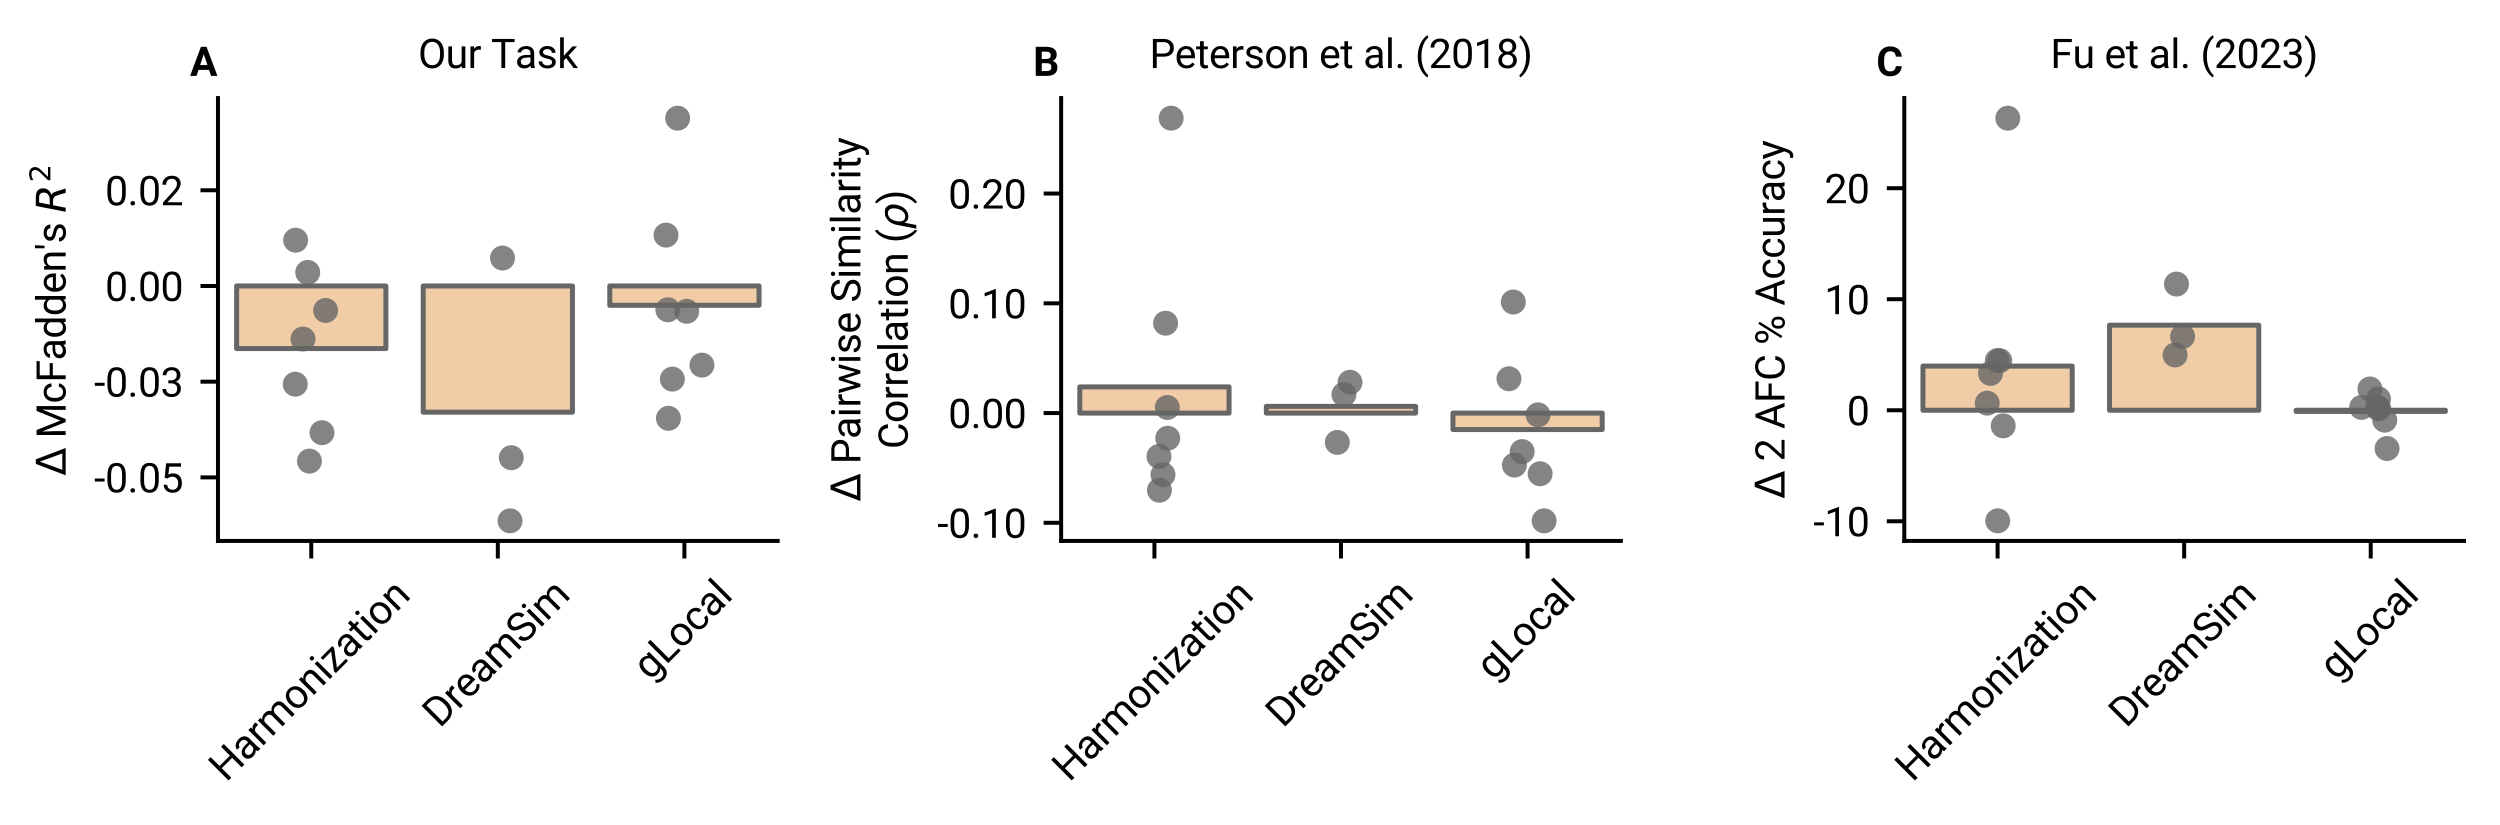 <?xml version="1.0" encoding="utf-8" standalone="no"?>
<!DOCTYPE svg PUBLIC "-//W3C//DTD SVG 1.1//EN"
  "http://www.w3.org/Graphics/SVG/1.1/DTD/svg11.dtd">
<svg xmlns:xlink="http://www.w3.org/1999/xlink" width="500.237pt" height="164.985pt" viewBox="0 0 500.237 164.985" xmlns="http://www.w3.org/2000/svg" version="1.1">
 <defs>
  <style type="text/css">*{stroke-linejoin: round; stroke-linecap: butt}</style>
 </defs>
 <g id="figure_1">
  <g id="patch_1">
   <path d="M 0 164.985 
L 500.237 164.985 
L 500.237 0 
L 0 0 
z
" style="fill: #ffffff"/>
  </g>
  <g id="axes_1">
   <g id="patch_2">
    <path d="M 43.615 108.242 
L 155.611 108.242 
L 155.611 19.617 
L 43.615 19.617 
z
" style="fill: #ffffff"/>
   </g>
   <g id="patch_3">
    <path d="M 47.348 57.221 
L 77.214 57.221 
L 77.214 69.75 
L 47.348 69.75 
z
" clip-path="url(#pd56b02f599)" style="fill: #f0cca7; stroke: #666666; stroke-linejoin: miter"/>
   </g>
   <g id="patch_4">
    <path d="M 84.68 57.221 
L 114.546 57.221 
L 114.546 82.478 
L 84.68 82.478 
z
" clip-path="url(#pd56b02f599)" style="fill: #f0cca7; stroke: #666666; stroke-linejoin: miter"/>
   </g>
   <g id="patch_5">
    <path d="M 122.012 57.221 
L 151.878 57.221 
L 151.878 61.083 
L 122.012 61.083 
z
" clip-path="url(#pd56b02f599)" style="fill: #f0cca7; stroke: #666666; stroke-linejoin: miter"/>
   </g>
   <g id="matplotlib.axis_1">
    <g id="xtick_1">
     <g id="line2d_1">
      <defs>
       <path id="m148b382a33" d="M 0 0 
L 0 3.5 
" style="stroke: #000000; stroke-width: 0.8"/>
      </defs>
      <g>
       <use xlink:href="#m148b382a33" x="62.281" y="108.242" style="stroke: #000000; stroke-width: 0.8"/>
      </g>
     </g>
     <g id="text_1">
      <!-- Harmonization -->
      <g transform="translate(45.253 156.636) rotate(-45) scale(0.08 -0.08)">
       <defs>
        <path id="Roboto-Regular-48" d="M 4025 0 
L 3422 0 
L 3422 2103 
L 1128 2103 
L 1128 0 
L 528 0 
L 528 4550 
L 1128 4550 
L 1128 2594 
L 3422 2594 
L 3422 4550 
L 4025 4550 
L 4025 0 
z
" transform="scale(0.016)"/>
        <path id="Roboto-Regular-61" d="M 2525 0 
Q 2475 100 2444 356 
Q 2041 -63 1481 -63 
Q 981 -63 661 220 
Q 341 503 341 938 
Q 341 1466 742 1758 
Q 1144 2050 1872 2050 
L 2434 2050 
L 2434 2316 
Q 2434 2619 2253 2798 
Q 2072 2978 1719 2978 
Q 1409 2978 1200 2822 
Q 991 2666 991 2444 
L 409 2444 
Q 409 2697 589 2933 
Q 769 3169 1076 3306 
Q 1384 3444 1753 3444 
Q 2338 3444 2669 3151 
Q 3000 2859 3013 2347 
L 3013 791 
Q 3013 325 3131 50 
L 3131 0 
L 2525 0 
z
M 1566 441 
Q 1838 441 2081 581 
Q 2325 722 2434 947 
L 2434 1641 
L 1981 1641 
Q 919 1641 919 1019 
Q 919 747 1100 594 
Q 1281 441 1566 441 
z
" transform="scale(0.016)"/>
        <path id="Roboto-Regular-72" d="M 2072 2863 
Q 1941 2884 1788 2884 
Q 1219 2884 1016 2400 
L 1016 0 
L 438 0 
L 438 3381 
L 1000 3381 
L 1009 2991 
Q 1294 3444 1816 3444 
Q 1984 3444 2072 3400 
L 2072 2863 
z
" transform="scale(0.016)"/>
        <path id="Roboto-Regular-6d" d="M 981 3381 
L 997 3006 
Q 1369 3444 2000 3444 
Q 2709 3444 2966 2900 
Q 3134 3144 3404 3294 
Q 3675 3444 4044 3444 
Q 5156 3444 5175 2266 
L 5175 0 
L 4597 0 
L 4597 2231 
Q 4597 2594 4431 2773 
Q 4266 2953 3875 2953 
Q 3553 2953 3340 2761 
Q 3128 2569 3094 2244 
L 3094 0 
L 2513 0 
L 2513 2216 
Q 2513 2953 1791 2953 
Q 1222 2953 1013 2469 
L 1013 0 
L 434 0 
L 434 3381 
L 981 3381 
z
" transform="scale(0.016)"/>
        <path id="Roboto-Regular-6f" d="M 284 1722 
Q 284 2219 479 2616 
Q 675 3013 1023 3228 
Q 1372 3444 1819 3444 
Q 2509 3444 2936 2966 
Q 3363 2488 3363 1694 
L 3363 1653 
Q 3363 1159 3173 767 
Q 2984 375 2632 156 
Q 2281 -63 1825 -63 
Q 1138 -63 711 415 
Q 284 894 284 1681 
L 284 1722 
z
M 866 1653 
Q 866 1091 1127 750 
Q 1388 409 1825 409 
Q 2266 409 2525 754 
Q 2784 1100 2784 1722 
Q 2784 2278 2520 2623 
Q 2256 2969 1819 2969 
Q 1391 2969 1128 2628 
Q 866 2288 866 1653 
z
" transform="scale(0.016)"/>
        <path id="Roboto-Regular-6e" d="M 984 3381 
L 1003 2956 
Q 1391 3444 2016 3444 
Q 3088 3444 3097 2234 
L 3097 0 
L 2519 0 
L 2519 2238 
Q 2516 2603 2352 2778 
Q 2188 2953 1841 2953 
Q 1559 2953 1346 2803 
Q 1134 2653 1016 2409 
L 1016 0 
L 438 0 
L 438 3381 
L 984 3381 
z
" transform="scale(0.016)"/>
        <path id="Roboto-Regular-69" d="M 1066 0 
L 488 0 
L 488 3381 
L 1066 3381 
L 1066 0 
z
M 441 4278 
Q 441 4419 527 4516 
Q 613 4613 781 4613 
Q 950 4613 1037 4516 
Q 1125 4419 1125 4278 
Q 1125 4138 1037 4044 
Q 950 3950 781 3950 
Q 613 3950 527 4044 
Q 441 4138 441 4278 
z
" transform="scale(0.016)"/>
        <path id="Roboto-Regular-7a" d="M 981 472 
L 2959 472 
L 2959 0 
L 275 0 
L 275 425 
L 2141 2903 
L 303 2903 
L 303 3381 
L 2866 3381 
L 2866 2972 
L 981 472 
z
" transform="scale(0.016)"/>
        <path id="Roboto-Regular-74" d="M 1222 4200 
L 1222 3381 
L 1853 3381 
L 1853 2934 
L 1222 2934 
L 1222 838 
Q 1222 634 1306 532 
Q 1391 431 1594 431 
Q 1694 431 1869 469 
L 1869 0 
Q 1641 -63 1425 -63 
Q 1038 -63 841 171 
Q 644 406 644 838 
L 644 2934 
L 28 2934 
L 28 3381 
L 644 3381 
L 644 4200 
L 1222 4200 
z
" transform="scale(0.016)"/>
       </defs>
       <use xlink:href="#Roboto-Regular-48"/>
       <use xlink:href="#Roboto-Regular-61" x="71.289"/>
       <use xlink:href="#Roboto-Regular-72" x="125.684"/>
       <use xlink:href="#Roboto-Regular-6d" x="159.521"/>
       <use xlink:href="#Roboto-Regular-6f" x="247.168"/>
       <use xlink:href="#Roboto-Regular-6e" x="304.199"/>
       <use xlink:href="#Roboto-Regular-69" x="359.375"/>
       <use xlink:href="#Roboto-Regular-7a" x="383.643"/>
       <use xlink:href="#Roboto-Regular-61" x="433.203"/>
       <use xlink:href="#Roboto-Regular-74" x="487.598"/>
       <use xlink:href="#Roboto-Regular-69" x="520.264"/>
       <use xlink:href="#Roboto-Regular-6f" x="544.531"/>
       <use xlink:href="#Roboto-Regular-6e" x="601.562"/>
      </g>
     </g>
    </g>
    <g id="xtick_2">
     <g id="line2d_2">
      <g>
       <use xlink:href="#m148b382a33" x="99.613" y="108.242" style="stroke: #000000; stroke-width: 0.8"/>
      </g>
     </g>
     <g id="text_2">
      <!-- DreamSim -->
      <g transform="translate(87.989 145.827) rotate(-45) scale(0.08 -0.08)">
       <defs>
        <path id="Roboto-Regular-44" d="M 528 0 
L 528 4550 
L 1813 4550 
Q 2406 4550 2862 4287 
Q 3319 4025 3567 3540 
Q 3816 3056 3819 2428 
L 3819 2138 
Q 3819 1494 3570 1009 
Q 3322 525 2861 265 
Q 2400 6 1788 0 
L 528 0 
z
M 1128 4056 
L 1128 491 
L 1759 491 
Q 2453 491 2839 922 
Q 3225 1353 3225 2150 
L 3225 2416 
Q 3225 3191 2861 3620 
Q 2497 4050 1828 4056 
L 1128 4056 
z
" transform="scale(0.016)"/>
        <path id="Roboto-Regular-65" d="M 1841 -63 
Q 1153 -63 722 389 
Q 291 841 291 1597 
L 291 1703 
Q 291 2206 483 2601 
Q 675 2997 1020 3220 
Q 1366 3444 1769 3444 
Q 2428 3444 2793 3009 
Q 3159 2575 3159 1766 
L 3159 1525 
L 869 1525 
Q 881 1025 1161 717 
Q 1441 409 1872 409 
Q 2178 409 2390 534 
Q 2603 659 2763 866 
L 3116 591 
Q 2691 -63 1841 -63 
z
M 1769 2969 
Q 1419 2969 1181 2714 
Q 944 2459 888 2000 
L 2581 2000 
L 2581 2044 
Q 2556 2484 2343 2726 
Q 2131 2969 1769 2969 
z
" transform="scale(0.016)"/>
        <path id="Roboto-Regular-53" d="M 1869 2028 
Q 1097 2250 745 2573 
Q 394 2897 394 3372 
Q 394 3909 823 4261 
Q 1253 4613 1941 4613 
Q 2409 4613 2776 4431 
Q 3144 4250 3345 3931 
Q 3547 3613 3547 3234 
L 2944 3234 
Q 2944 3647 2681 3883 
Q 2419 4119 1941 4119 
Q 1497 4119 1248 3923 
Q 1000 3728 1000 3381 
Q 1000 3103 1236 2911 
Q 1472 2719 2039 2559 
Q 2606 2400 2926 2208 
Q 3247 2016 3401 1759 
Q 3556 1503 3556 1156 
Q 3556 603 3125 270 
Q 2694 -63 1972 -63 
Q 1503 -63 1097 117 
Q 691 297 470 609 
Q 250 922 250 1319 
L 853 1319 
Q 853 906 1158 667 
Q 1463 428 1972 428 
Q 2447 428 2700 622 
Q 2953 816 2953 1150 
Q 2953 1484 2718 1667 
Q 2484 1850 1869 2028 
z
" transform="scale(0.016)"/>
       </defs>
       <use xlink:href="#Roboto-Regular-44"/>
       <use xlink:href="#Roboto-Regular-72" x="65.576"/>
       <use xlink:href="#Roboto-Regular-65" x="99.414"/>
       <use xlink:href="#Roboto-Regular-61" x="152.393"/>
       <use xlink:href="#Roboto-Regular-6d" x="206.787"/>
       <use xlink:href="#Roboto-Regular-53" x="294.434"/>
       <use xlink:href="#Roboto-Regular-69" x="353.76"/>
       <use xlink:href="#Roboto-Regular-6d" x="378.027"/>
      </g>
     </g>
    </g>
    <g id="xtick_3">
     <g id="line2d_3">
      <g>
       <use xlink:href="#m148b382a33" x="136.945" y="108.242" style="stroke: #000000; stroke-width: 0.8"/>
      </g>
     </g>
     <g id="text_3">
      <!-- gLocal -->
      <g transform="translate(130.051 136.34) rotate(-45) scale(0.08 -0.08)">
       <defs>
        <path id="Roboto-Regular-67" d="M 300 1719 
Q 300 2509 665 2976 
Q 1031 3444 1634 3444 
Q 2253 3444 2600 3006 
L 2628 3381 
L 3156 3381 
L 3156 81 
Q 3156 -575 2767 -953 
Q 2378 -1331 1722 -1331 
Q 1356 -1331 1006 -1175 
Q 656 -1019 472 -747 
L 772 -400 
Q 1144 -859 1681 -859 
Q 2103 -859 2339 -621 
Q 2575 -384 2575 47 
L 2575 338 
Q 2228 -63 1628 -63 
Q 1034 -63 667 415 
Q 300 894 300 1719 
z
M 881 1653 
Q 881 1081 1115 754 
Q 1350 428 1772 428 
Q 2319 428 2575 925 
L 2575 2469 
Q 2309 2953 1778 2953 
Q 1356 2953 1118 2625 
Q 881 2297 881 1653 
z
" transform="scale(0.016)"/>
        <path id="Roboto-Regular-4c" d="M 1131 491 
L 3288 491 
L 3288 0 
L 528 0 
L 528 4550 
L 1131 4550 
L 1131 491 
z
" transform="scale(0.016)"/>
        <path id="Roboto-Regular-63" d="M 1794 409 
Q 2103 409 2334 596 
Q 2566 784 2591 1066 
L 3138 1066 
Q 3122 775 2937 512 
Q 2753 250 2445 93 
Q 2138 -63 1794 -63 
Q 1103 -63 695 398 
Q 288 859 288 1659 
L 288 1756 
Q 288 2250 469 2634 
Q 650 3019 989 3231 
Q 1328 3444 1791 3444 
Q 2359 3444 2736 3103 
Q 3113 2763 3138 2219 
L 2591 2219 
Q 2566 2547 2342 2758 
Q 2119 2969 1791 2969 
Q 1350 2969 1108 2651 
Q 866 2334 866 1734 
L 866 1625 
Q 866 1041 1106 725 
Q 1347 409 1794 409 
z
" transform="scale(0.016)"/>
        <path id="Roboto-Regular-6c" d="M 1066 0 
L 488 0 
L 488 4800 
L 1066 4800 
L 1066 0 
z
" transform="scale(0.016)"/>
       </defs>
       <use xlink:href="#Roboto-Regular-67"/>
       <use xlink:href="#Roboto-Regular-4c" x="56.104"/>
       <use xlink:href="#Roboto-Regular-6f" x="109.912"/>
       <use xlink:href="#Roboto-Regular-63" x="166.943"/>
       <use xlink:href="#Roboto-Regular-61" x="219.287"/>
       <use xlink:href="#Roboto-Regular-6c" x="273.682"/>
      </g>
     </g>
    </g>
   </g>
   <g id="matplotlib.axis_2">
    <g id="ytick_1">
     <g id="line2d_4">
      <defs>
       <path id="mdd0be731d3" d="M 0 0 
L -3.5 0 
" style="stroke: #000000; stroke-width: 0.8"/>
      </defs>
      <g>
       <use xlink:href="#mdd0be731d3" x="43.615" y="95.523" style="stroke: #000000; stroke-width: 0.8"/>
      </g>
     </g>
     <g id="text_4">
      <!-- -0.05 -->
      <g transform="translate(18.825 98.523) scale(0.08 -0.08)">
       <defs>
        <path id="Roboto-Regular-2d" d="M 1641 1697 
L 116 1697 
L 116 2169 
L 1641 2169 
L 1641 1697 
z
" transform="scale(0.016)"/>
        <path id="Roboto-Regular-30" d="M 3231 1941 
Q 3231 925 2884 431 
Q 2538 -63 1800 -63 
Q 1072 -63 722 420 
Q 372 903 359 1863 
L 359 2634 
Q 359 3638 706 4125 
Q 1053 4613 1794 4613 
Q 2528 4613 2875 4142 
Q 3222 3672 3231 2691 
L 3231 1941 
z
M 2653 2731 
Q 2653 3466 2447 3802 
Q 2241 4138 1794 4138 
Q 1350 4138 1147 3803 
Q 944 3469 938 2775 
L 938 1850 
Q 938 1113 1152 761 
Q 1366 409 1800 409 
Q 2228 409 2436 740 
Q 2644 1072 2653 1784 
L 2653 2731 
z
" transform="scale(0.016)"/>
        <path id="Roboto-Regular-2e" d="M 450 303 
Q 450 453 539 553 
Q 628 653 806 653 
Q 984 653 1076 553 
Q 1169 453 1169 303 
Q 1169 159 1076 62 
Q 984 -34 806 -34 
Q 628 -34 539 62 
Q 450 159 450 303 
z
" transform="scale(0.016)"/>
        <path id="Roboto-Regular-35" d="M 644 2281 
L 875 4550 
L 3206 4550 
L 3206 4016 
L 1366 4016 
L 1228 2775 
Q 1563 2972 1988 2972 
Q 2609 2972 2975 2561 
Q 3341 2150 3341 1450 
Q 3341 747 2961 342 
Q 2581 -63 1900 -63 
Q 1297 -63 915 271 
Q 534 606 481 1197 
L 1028 1197 
Q 1081 806 1306 607 
Q 1531 409 1900 409 
Q 2303 409 2533 684 
Q 2763 959 2763 1444 
Q 2763 1900 2514 2176 
Q 2266 2453 1853 2453 
Q 1475 2453 1259 2288 
L 1106 2163 
L 644 2281 
z
" transform="scale(0.016)"/>
       </defs>
       <use xlink:href="#Roboto-Regular-2d"/>
       <use xlink:href="#Roboto-Regular-30" x="27.588"/>
       <use xlink:href="#Roboto-Regular-2e" x="83.74"/>
       <use xlink:href="#Roboto-Regular-30" x="110.059"/>
       <use xlink:href="#Roboto-Regular-35" x="166.211"/>
      </g>
     </g>
    </g>
    <g id="ytick_2">
     <g id="line2d_5">
      <g>
       <use xlink:href="#mdd0be731d3" x="43.615" y="76.372" style="stroke: #000000; stroke-width: 0.8"/>
      </g>
     </g>
     <g id="text_5">
      <!-- -0.03 -->
      <g transform="translate(18.825 79.372) scale(0.08 -0.08)">
       <defs>
        <path id="Roboto-Regular-33" d="M 1219 2556 
L 1653 2556 
Q 2063 2563 2297 2772 
Q 2531 2981 2531 3338 
Q 2531 4138 1734 4138 
Q 1359 4138 1136 3923 
Q 913 3709 913 3356 
L 334 3356 
Q 334 3897 729 4255 
Q 1125 4613 1734 4613 
Q 2378 4613 2743 4272 
Q 3109 3931 3109 3325 
Q 3109 3028 2917 2750 
Q 2725 2472 2394 2334 
Q 2769 2216 2973 1941 
Q 3178 1666 3178 1269 
Q 3178 656 2778 296 
Q 2378 -63 1737 -63 
Q 1097 -63 695 284 
Q 294 631 294 1200 
L 875 1200 
Q 875 841 1109 625 
Q 1344 409 1738 409 
Q 2156 409 2378 628 
Q 2600 847 2600 1256 
Q 2600 1653 2356 1865 
Q 2113 2078 1653 2084 
L 1219 2084 
L 1219 2556 
z
" transform="scale(0.016)"/>
       </defs>
       <use xlink:href="#Roboto-Regular-2d"/>
       <use xlink:href="#Roboto-Regular-30" x="27.588"/>
       <use xlink:href="#Roboto-Regular-2e" x="83.74"/>
       <use xlink:href="#Roboto-Regular-30" x="110.059"/>
       <use xlink:href="#Roboto-Regular-33" x="166.211"/>
      </g>
     </g>
    </g>
    <g id="ytick_3">
     <g id="line2d_6">
      <g>
       <use xlink:href="#mdd0be731d3" x="43.615" y="57.221" style="stroke: #000000; stroke-width: 0.8"/>
      </g>
     </g>
     <g id="text_6">
      <!-- 0.00 -->
      <g transform="translate(21.032 60.221) scale(0.08 -0.08)">
       <use xlink:href="#Roboto-Regular-30"/>
       <use xlink:href="#Roboto-Regular-2e" x="56.152"/>
       <use xlink:href="#Roboto-Regular-30" x="82.471"/>
       <use xlink:href="#Roboto-Regular-30" x="138.623"/>
      </g>
     </g>
    </g>
    <g id="ytick_4">
     <g id="line2d_7">
      <g>
       <use xlink:href="#mdd0be731d3" x="43.615" y="38.07" style="stroke: #000000; stroke-width: 0.8"/>
      </g>
     </g>
     <g id="text_7">
      <!-- 0.02 -->
      <g transform="translate(21.032 41.07) scale(0.08 -0.08)">
       <defs>
        <path id="Roboto-Regular-32" d="M 3359 0 
L 378 0 
L 378 416 
L 1953 2166 
Q 2303 2563 2436 2811 
Q 2569 3059 2569 3325 
Q 2569 3681 2353 3909 
Q 2138 4138 1778 4138 
Q 1347 4138 1108 3892 
Q 869 3647 869 3209 
L 291 3209 
Q 291 3838 695 4225 
Q 1100 4613 1778 4613 
Q 2413 4613 2781 4280 
Q 3150 3947 3150 3394 
Q 3150 2722 2294 1794 
L 1075 472 
L 3359 472 
L 3359 0 
z
" transform="scale(0.016)"/>
       </defs>
       <use xlink:href="#Roboto-Regular-30"/>
       <use xlink:href="#Roboto-Regular-2e" x="56.152"/>
       <use xlink:href="#Roboto-Regular-30" x="82.471"/>
       <use xlink:href="#Roboto-Regular-32" x="138.623"/>
      </g>
     </g>
    </g>
    <g id="text_8">
     <!-- $\Delta$ McFadden's $R^2$ -->
     <g transform="translate(13.2 95.17) rotate(-90) scale(0.08 -0.08)">
      <defs>
       <path id="DejaVuSans-394" d="M 2188 4044 
L 906 525 
L 3472 525 
L 2188 4044 
z
M 50 0 
L 1831 4666 
L 2547 4666 
L 4325 0 
L 50 0 
z
" transform="scale(0.016)"/>
       <path id="Roboto-Regular-20" transform="scale(0.016)"/>
       <path id="Roboto-Regular-4d" d="M 1303 4550 
L 2791 838 
L 4278 4550 
L 5056 4550 
L 5056 0 
L 4456 0 
L 4456 1772 
L 4513 3684 
L 3019 0 
L 2559 0 
L 1069 3675 
L 1128 1772 
L 1128 0 
L 528 0 
L 528 4550 
L 1303 4550 
z
" transform="scale(0.016)"/>
       <path id="Roboto-Regular-46" d="M 3038 2009 
L 1128 2009 
L 1128 0 
L 528 0 
L 528 4550 
L 3347 4550 
L 3347 4056 
L 1128 4056 
L 1128 2500 
L 3038 2500 
L 3038 2009 
z
" transform="scale(0.016)"/>
       <path id="Roboto-Regular-64" d="M 297 1719 
Q 297 2497 665 2970 
Q 1034 3444 1631 3444 
Q 2225 3444 2572 3038 
L 2572 4800 
L 3150 4800 
L 3150 0 
L 2619 0 
L 2591 363 
Q 2244 -63 1625 -63 
Q 1038 -63 667 418 
Q 297 900 297 1675 
L 297 1719 
z
M 875 1653 
Q 875 1078 1112 753 
Q 1350 428 1769 428 
Q 2319 428 2572 922 
L 2572 2475 
Q 2313 2953 1775 2953 
Q 1350 2953 1112 2625 
Q 875 2297 875 1653 
z
" transform="scale(0.016)"/>
       <path id="Roboto-Regular-27" d="M 791 4453 
L 725 3303 
L 322 3303 
L 325 4800 
L 791 4800 
L 791 4453 
z
" transform="scale(0.016)"/>
       <path id="Roboto-Regular-73" d="M 2406 897 
Q 2406 1131 2229 1261 
Q 2053 1391 1614 1484 
Q 1175 1578 917 1709 
Q 659 1841 536 2022 
Q 413 2203 413 2453 
Q 413 2869 764 3156 
Q 1116 3444 1663 3444 
Q 2238 3444 2595 3147 
Q 2953 2850 2953 2388 
L 2372 2388 
Q 2372 2625 2170 2797 
Q 1969 2969 1663 2969 
Q 1347 2969 1169 2831 
Q 991 2694 991 2472 
Q 991 2263 1156 2156 
Q 1322 2050 1755 1953 
Q 2188 1856 2456 1722 
Q 2725 1588 2854 1398 
Q 2984 1209 2984 938 
Q 2984 484 2621 210 
Q 2259 -63 1681 -63 
Q 1275 -63 962 81 
Q 650 225 473 483 
Q 297 741 297 1041 
L 875 1041 
Q 891 750 1108 579 
Q 1325 409 1681 409 
Q 2009 409 2207 542 
Q 2406 675 2406 897 
z
" transform="scale(0.016)"/>
       <path id="DejaVuSans-Oblique-52" d="M 1613 4147 
L 1294 2491 
L 2106 2491 
Q 2584 2491 2879 2755 
Q 3175 3019 3175 3444 
Q 3175 3784 2976 3965 
Q 2778 4147 2406 4147 
L 1613 4147 
z
M 2772 2241 
Q 2972 2194 3105 2009 
Q 3238 1825 3413 1275 
L 3809 0 
L 3144 0 
L 2778 1197 
Q 2638 1659 2453 1815 
Q 2269 1972 1888 1972 
L 1191 1972 
L 806 0 
L 172 0 
L 1081 4666 
L 2503 4666 
Q 3150 4666 3495 4373 
Q 3841 4081 3841 3531 
Q 3841 3044 3547 2687 
Q 3253 2331 2772 2241 
z
" transform="scale(0.016)"/>
       <path id="DejaVuSans-32" d="M 1228 531 
L 3431 531 
L 3431 0 
L 469 0 
L 469 531 
Q 828 903 1448 1529 
Q 2069 2156 2228 2338 
Q 2531 2678 2651 2914 
Q 2772 3150 2772 3378 
Q 2772 3750 2511 3984 
Q 2250 4219 1831 4219 
Q 1534 4219 1204 4116 
Q 875 4013 500 3803 
L 500 4441 
Q 881 4594 1212 4672 
Q 1544 4750 1819 4750 
Q 2544 4750 2975 4387 
Q 3406 4025 3406 3419 
Q 3406 3131 3298 2873 
Q 3191 2616 2906 2266 
Q 2828 2175 2409 1742 
Q 1991 1309 1228 531 
z
" transform="scale(0.016)"/>
      </defs>
      <use xlink:href="#DejaVuSans-394" transform="translate(0 0.766)"/>
      <use xlink:href="#Roboto-Regular-20" transform="translate(68.408 0.766)"/>
      <use xlink:href="#Roboto-Regular-4d" transform="translate(93.164 0.766)"/>
      <use xlink:href="#Roboto-Regular-63" transform="translate(180.469 0.766)"/>
      <use xlink:href="#Roboto-Regular-46" transform="translate(232.812 0.766)"/>
      <use xlink:href="#Roboto-Regular-61" transform="translate(288.086 0.766)"/>
      <use xlink:href="#Roboto-Regular-64" transform="translate(342.48 0.766)"/>
      <use xlink:href="#Roboto-Regular-64" transform="translate(398.877 0.766)"/>
      <use xlink:href="#Roboto-Regular-65" transform="translate(455.273 0.766)"/>
      <use xlink:href="#Roboto-Regular-6e" transform="translate(508.252 0.766)"/>
      <use xlink:href="#Roboto-Regular-27" transform="translate(563.428 0.766)"/>
      <use xlink:href="#Roboto-Regular-73" transform="translate(580.859 0.766)"/>
      <use xlink:href="#Roboto-Regular-20" transform="translate(632.422 0.766)"/>
      <use xlink:href="#DejaVuSans-Oblique-52" transform="translate(657.178 0.766)"/>
      <use xlink:href="#DejaVuSans-32" transform="translate(733.677 39.047) scale(0.7)"/>
     </g>
    </g>
   </g>
   <g id="patch_6">
    <path d="M 43.615 108.242 
L 43.615 19.617 
" style="fill: none; stroke: #000000; stroke-width: 0.8; stroke-linejoin: miter; stroke-linecap: square"/>
   </g>
   <g id="patch_7">
    <path d="M 43.615 108.242 
L 155.611 108.242 
" style="fill: none; stroke: #000000; stroke-width: 0.8; stroke-linejoin: miter; stroke-linecap: square"/>
   </g>
   <g id="PathCollection_1">
    <defs>
     <path id="m9ea3325e9c" d="M 0 2.5 
C 0.663 2.5 1.299 2.237 1.768 1.768 
C 2.237 1.299 2.5 0.663 2.5 0 
C 2.5 -0.663 2.237 -1.299 1.768 -1.768 
C 1.299 -2.237 0.663 -2.5 0 -2.5 
C -0.663 -2.5 -1.299 -2.237 -1.768 -1.768 
C -2.237 -1.299 -2.5 -0.663 -2.5 0 
C -2.5 0.663 -2.237 1.299 -1.768 1.768 
C -1.299 2.237 -0.663 2.5 0 2.5 
z
"/>
    </defs>
    <g clip-path="url(#pd56b02f599)">
     <use xlink:href="#m9ea3325e9c" x="64.426" y="86.574" style="fill: #666666; fill-opacity: 0.8"/>
     <use xlink:href="#m9ea3325e9c" x="59.08" y="76.875" style="fill: #666666; fill-opacity: 0.8"/>
     <use xlink:href="#m9ea3325e9c" x="61.915" y="92.264" style="fill: #666666; fill-opacity: 0.8"/>
     <use xlink:href="#m9ea3325e9c" x="65.157" y="62.118" style="fill: #666666; fill-opacity: 0.8"/>
     <use xlink:href="#m9ea3325e9c" x="59.15" y="48.062" style="fill: #666666; fill-opacity: 0.8"/>
     <use xlink:href="#m9ea3325e9c" x="60.627" y="67.839" style="fill: #666666; fill-opacity: 0.8"/>
     <use xlink:href="#m9ea3325e9c" x="61.574" y="54.514" style="fill: #666666; fill-opacity: 0.8"/>
    </g>
   </g>
   <g id="PathCollection_2">
    <g clip-path="url(#pd56b02f599)">
     <use xlink:href="#m9ea3325e9c" x="102.303" y="91.589" style="fill: #666666; fill-opacity: 0.8"/>
     <use xlink:href="#m9ea3325e9c" x="102.055" y="104.214" style="fill: #666666; fill-opacity: 0.8"/>
     <use xlink:href="#m9ea3325e9c" x="100.551" y="51.63" style="fill: #666666; fill-opacity: 0.8"/>
    </g>
   </g>
   <g id="PathCollection_3">
    <g clip-path="url(#pd56b02f599)">
     <use xlink:href="#m9ea3325e9c" x="140.455" y="73.056" style="fill: #666666; fill-opacity: 0.8"/>
     <use xlink:href="#m9ea3325e9c" x="133.751" y="83.698" style="fill: #666666; fill-opacity: 0.8"/>
     <use xlink:href="#m9ea3325e9c" x="133.637" y="61.987" style="fill: #666666; fill-opacity: 0.8"/>
     <use xlink:href="#m9ea3325e9c" x="135.595" y="23.646" style="fill: #666666; fill-opacity: 0.8"/>
     <use xlink:href="#m9ea3325e9c" x="134.537" y="75.859" style="fill: #666666; fill-opacity: 0.8"/>
     <use xlink:href="#m9ea3325e9c" x="137.408" y="62.29" style="fill: #666666; fill-opacity: 0.8"/>
     <use xlink:href="#m9ea3325e9c" x="133.269" y="47.046" style="fill: #666666; fill-opacity: 0.8"/>
    </g>
   </g>
   <g id="text_9">
    <!-- A -->
    <g transform="translate(38.015 15.186) scale(0.08 -0.08)">
     <defs>
      <path id="Roboto-Bold-41" d="M 2975 938 
L 1331 938 
L 1019 0 
L 22 0 
L 1716 4550 
L 2584 4550 
L 4288 0 
L 3291 0 
L 2975 938 
z
M 1584 1697 
L 2722 1697 
L 2150 3400 
L 1584 1697 
z
" transform="scale(0.016)"/>
     </defs>
     <use xlink:href="#Roboto-Bold-41"/>
    </g>
   </g>
   <g id="text_10">
    <!-- Our Task -->
    <g transform="translate(83.662 13.617) scale(0.08 -0.08)">
     <defs>
      <path id="Roboto-Regular-4f" d="M 4028 2128 
Q 4028 1459 3803 961 
Q 3578 463 3165 200 
Q 2753 -63 2203 -63 
Q 1666 -63 1250 201 
Q 834 466 604 955 
Q 375 1444 369 2088 
L 369 2416 
Q 369 3072 597 3575 
Q 825 4078 1242 4345 
Q 1659 4613 2197 4613 
Q 2744 4613 3161 4348 
Q 3578 4084 3803 3582 
Q 4028 3081 4028 2416 
L 4028 2128 
z
M 3431 2422 
Q 3431 3231 3106 3664 
Q 2781 4097 2197 4097 
Q 1628 4097 1301 3664 
Q 975 3231 966 2463 
L 966 2128 
Q 966 1344 1295 895 
Q 1625 447 2203 447 
Q 2784 447 3103 870 
Q 3422 1294 3431 2084 
L 3431 2422 
z
" transform="scale(0.016)"/>
      <path id="Roboto-Regular-75" d="M 2525 334 
Q 2188 -63 1534 -63 
Q 994 -63 711 251 
Q 428 566 425 1181 
L 425 3381 
L 1003 3381 
L 1003 1197 
Q 1003 428 1628 428 
Q 2291 428 2509 922 
L 2509 3381 
L 3088 3381 
L 3088 0 
L 2538 0 
L 2525 334 
z
" transform="scale(0.016)"/>
      <path id="Roboto-Regular-54" d="M 3672 4056 
L 2209 4056 
L 2209 0 
L 1613 0 
L 1613 4056 
L 153 4056 
L 153 4550 
L 3672 4550 
L 3672 4056 
z
" transform="scale(0.016)"/>
      <path id="Roboto-Regular-6b" d="M 1381 1566 
L 1019 1188 
L 1019 0 
L 441 0 
L 441 4800 
L 1019 4800 
L 1019 1897 
L 1328 2269 
L 2381 3381 
L 3084 3381 
L 1769 1969 
L 3238 0 
L 2559 0 
L 1381 1566 
z
" transform="scale(0.016)"/>
     </defs>
     <use xlink:href="#Roboto-Regular-4f"/>
     <use xlink:href="#Roboto-Regular-75" x="68.75"/>
     <use xlink:href="#Roboto-Regular-72" x="123.877"/>
     <use xlink:href="#Roboto-Regular-20" x="157.715"/>
     <use xlink:href="#Roboto-Regular-54" x="182.471"/>
     <use xlink:href="#Roboto-Regular-61" x="242.139"/>
     <use xlink:href="#Roboto-Regular-73" x="296.533"/>
     <use xlink:href="#Roboto-Regular-6b" x="348.096"/>
    </g>
   </g>
  </g>
  <g id="axes_2">
   <g id="patch_8">
    <path d="M 212.328 108.242 
L 324.324 108.242 
L 324.324 19.617 
L 212.328 19.617 
z
" style="fill: #ffffff"/>
   </g>
   <g id="patch_9">
    <path d="M 216.061 82.653 
L 245.927 82.653 
L 245.927 77.419 
L 216.061 77.419 
z
" clip-path="url(#pb4297fa0e2)" style="fill: #f0cca7; stroke: #666666; stroke-linejoin: miter"/>
   </g>
   <g id="patch_10">
    <path d="M 253.393 82.653 
L 283.259 82.653 
L 283.259 81.318 
L 253.393 81.318 
z
" clip-path="url(#pb4297fa0e2)" style="fill: #f0cca7; stroke: #666666; stroke-linejoin: miter"/>
   </g>
   <g id="patch_11">
    <path d="M 290.725 82.653 
L 320.59 82.653 
L 320.59 85.949 
L 290.725 85.949 
z
" clip-path="url(#pb4297fa0e2)" style="fill: #f0cca7; stroke: #666666; stroke-linejoin: miter"/>
   </g>
   <g id="matplotlib.axis_3">
    <g id="xtick_4">
     <g id="line2d_8">
      <g>
       <use xlink:href="#m148b382a33" x="230.994" y="108.242" style="stroke: #000000; stroke-width: 0.8"/>
      </g>
     </g>
     <g id="text_11">
      <!-- Harmonization -->
      <g transform="translate(213.965 156.636) rotate(-45) scale(0.08 -0.08)">
       <use xlink:href="#Roboto-Regular-48"/>
       <use xlink:href="#Roboto-Regular-61" x="71.289"/>
       <use xlink:href="#Roboto-Regular-72" x="125.684"/>
       <use xlink:href="#Roboto-Regular-6d" x="159.521"/>
       <use xlink:href="#Roboto-Regular-6f" x="247.168"/>
       <use xlink:href="#Roboto-Regular-6e" x="304.199"/>
       <use xlink:href="#Roboto-Regular-69" x="359.375"/>
       <use xlink:href="#Roboto-Regular-7a" x="383.643"/>
       <use xlink:href="#Roboto-Regular-61" x="433.203"/>
       <use xlink:href="#Roboto-Regular-74" x="487.598"/>
       <use xlink:href="#Roboto-Regular-69" x="520.264"/>
       <use xlink:href="#Roboto-Regular-6f" x="544.531"/>
       <use xlink:href="#Roboto-Regular-6e" x="601.562"/>
      </g>
     </g>
    </g>
    <g id="xtick_5">
     <g id="line2d_9">
      <g>
       <use xlink:href="#m148b382a33" x="268.326" y="108.242" style="stroke: #000000; stroke-width: 0.8"/>
      </g>
     </g>
     <g id="text_12">
      <!-- DreamSim -->
      <g transform="translate(256.701 145.827) rotate(-45) scale(0.08 -0.08)">
       <use xlink:href="#Roboto-Regular-44"/>
       <use xlink:href="#Roboto-Regular-72" x="65.576"/>
       <use xlink:href="#Roboto-Regular-65" x="99.414"/>
       <use xlink:href="#Roboto-Regular-61" x="152.393"/>
       <use xlink:href="#Roboto-Regular-6d" x="206.787"/>
       <use xlink:href="#Roboto-Regular-53" x="294.434"/>
       <use xlink:href="#Roboto-Regular-69" x="353.76"/>
       <use xlink:href="#Roboto-Regular-6d" x="378.027"/>
      </g>
     </g>
    </g>
    <g id="xtick_6">
     <g id="line2d_10">
      <g>
       <use xlink:href="#m148b382a33" x="305.658" y="108.242" style="stroke: #000000; stroke-width: 0.8"/>
      </g>
     </g>
     <g id="text_13">
      <!-- gLocal -->
      <g transform="translate(298.763 136.34) rotate(-45) scale(0.08 -0.08)">
       <use xlink:href="#Roboto-Regular-67"/>
       <use xlink:href="#Roboto-Regular-4c" x="56.104"/>
       <use xlink:href="#Roboto-Regular-6f" x="109.912"/>
       <use xlink:href="#Roboto-Regular-63" x="166.943"/>
       <use xlink:href="#Roboto-Regular-61" x="219.287"/>
       <use xlink:href="#Roboto-Regular-6c" x="273.682"/>
      </g>
     </g>
    </g>
   </g>
   <g id="matplotlib.axis_4">
    <g id="ytick_5">
     <g id="line2d_11">
      <g>
       <use xlink:href="#mdd0be731d3" x="212.328" y="104.615" style="stroke: #000000; stroke-width: 0.8"/>
      </g>
     </g>
     <g id="text_14">
      <!-- -0.10 -->
      <g transform="translate(187.538 107.615) scale(0.08 -0.08)">
       <defs>
        <path id="Roboto-Regular-31" d="M 2278 0 
L 1697 0 
L 1697 3853 
L 531 3425 
L 531 3950 
L 2188 4572 
L 2278 4572 
L 2278 0 
z
" transform="scale(0.016)"/>
       </defs>
       <use xlink:href="#Roboto-Regular-2d"/>
       <use xlink:href="#Roboto-Regular-30" x="27.588"/>
       <use xlink:href="#Roboto-Regular-2e" x="83.74"/>
       <use xlink:href="#Roboto-Regular-31" x="110.059"/>
       <use xlink:href="#Roboto-Regular-30" x="166.211"/>
      </g>
     </g>
    </g>
    <g id="ytick_6">
     <g id="line2d_12">
      <g>
       <use xlink:href="#mdd0be731d3" x="212.328" y="82.653" style="stroke: #000000; stroke-width: 0.8"/>
      </g>
     </g>
     <g id="text_15">
      <!-- 0.00 -->
      <g transform="translate(189.745 85.653) scale(0.08 -0.08)">
       <use xlink:href="#Roboto-Regular-30"/>
       <use xlink:href="#Roboto-Regular-2e" x="56.152"/>
       <use xlink:href="#Roboto-Regular-30" x="82.471"/>
       <use xlink:href="#Roboto-Regular-30" x="138.623"/>
      </g>
     </g>
    </g>
    <g id="ytick_7">
     <g id="line2d_13">
      <g>
       <use xlink:href="#mdd0be731d3" x="212.328" y="60.692" style="stroke: #000000; stroke-width: 0.8"/>
      </g>
     </g>
     <g id="text_16">
      <!-- 0.10 -->
      <g transform="translate(189.745 63.692) scale(0.08 -0.08)">
       <use xlink:href="#Roboto-Regular-30"/>
       <use xlink:href="#Roboto-Regular-2e" x="56.152"/>
       <use xlink:href="#Roboto-Regular-31" x="82.471"/>
       <use xlink:href="#Roboto-Regular-30" x="138.623"/>
      </g>
     </g>
    </g>
    <g id="ytick_8">
     <g id="line2d_14">
      <g>
       <use xlink:href="#mdd0be731d3" x="212.328" y="38.731" style="stroke: #000000; stroke-width: 0.8"/>
      </g>
     </g>
     <g id="text_17">
      <!-- 0.20 -->
      <g transform="translate(189.745 41.731) scale(0.08 -0.08)">
       <use xlink:href="#Roboto-Regular-30"/>
       <use xlink:href="#Roboto-Regular-2e" x="56.152"/>
       <use xlink:href="#Roboto-Regular-32" x="82.471"/>
       <use xlink:href="#Roboto-Regular-30" x="138.623"/>
      </g>
     </g>
    </g>
    <g id="text_18">
     <!-- $\Delta$ Pairwise Similarity -->
     <g transform="translate(172.162 100.33) rotate(-90) scale(0.08 -0.08)">
      <defs>
       <path id="Roboto-Regular-50" d="M 1128 1781 
L 1128 0 
L 528 0 
L 528 4550 
L 2206 4550 
Q 2953 4550 3376 4169 
Q 3800 3788 3800 3159 
Q 3800 2497 3386 2139 
Q 2972 1781 2200 1781 
L 1128 1781 
z
M 1128 2272 
L 2206 2272 
Q 2688 2272 2944 2498 
Q 3200 2725 3200 3153 
Q 3200 3559 2944 3803 
Q 2688 4047 2241 4056 
L 1128 4056 
L 1128 2272 
z
" transform="scale(0.016)"/>
       <path id="Roboto-Regular-77" d="M 3431 797 
L 4081 3381 
L 4659 3381 
L 3675 0 
L 3206 0 
L 2384 2563 
L 1584 0 
L 1116 0 
L 134 3381 
L 709 3381 
L 1375 850 
L 2163 3381 
L 2628 3381 
L 3431 797 
z
" transform="scale(0.016)"/>
       <path id="Roboto-Regular-79" d="M 1544 847 
L 2331 3381 
L 2950 3381 
L 1591 -522 
Q 1275 -1366 588 -1366 
L 478 -1356 
L 263 -1316 
L 263 -847 
L 419 -859 
Q 713 -859 877 -740 
Q 1041 -622 1147 -306 
L 1275 38 
L 69 3381 
L 700 3381 
L 1544 847 
z
" transform="scale(0.016)"/>
      </defs>
      <use xlink:href="#DejaVuSans-394"/>
      <use xlink:href="#Roboto-Regular-20" transform="translate(68.408 0)"/>
      <use xlink:href="#Roboto-Regular-50" transform="translate(93.164 0)"/>
      <use xlink:href="#Roboto-Regular-61" transform="translate(156.25 0)"/>
      <use xlink:href="#Roboto-Regular-69" transform="translate(210.645 0)"/>
      <use xlink:href="#Roboto-Regular-72" transform="translate(234.912 0)"/>
      <use xlink:href="#Roboto-Regular-77" transform="translate(268.75 0)"/>
      <use xlink:href="#Roboto-Regular-69" transform="translate(343.896 0)"/>
      <use xlink:href="#Roboto-Regular-73" transform="translate(368.164 0)"/>
      <use xlink:href="#Roboto-Regular-65" transform="translate(419.727 0)"/>
      <use xlink:href="#Roboto-Regular-20" transform="translate(472.705 0)"/>
      <use xlink:href="#Roboto-Regular-53" transform="translate(497.461 0)"/>
      <use xlink:href="#Roboto-Regular-69" transform="translate(556.787 0)"/>
      <use xlink:href="#Roboto-Regular-6d" transform="translate(581.055 0)"/>
      <use xlink:href="#Roboto-Regular-69" transform="translate(668.701 0)"/>
      <use xlink:href="#Roboto-Regular-6c" transform="translate(692.969 0)"/>
      <use xlink:href="#Roboto-Regular-61" transform="translate(717.236 0)"/>
      <use xlink:href="#Roboto-Regular-72" transform="translate(771.631 0)"/>
      <use xlink:href="#Roboto-Regular-69" transform="translate(805.469 0)"/>
      <use xlink:href="#Roboto-Regular-74" transform="translate(829.736 0)"/>
      <use xlink:href="#Roboto-Regular-79" transform="translate(862.402 0)"/>
     </g>
     <!-- Correlation ($\rho$) -->
     <g transform="translate(181.698 89.85) rotate(-90) scale(0.08 -0.08)">
      <defs>
       <path id="Roboto-Regular-43" d="M 3875 1444 
Q 3791 722 3342 329 
Q 2894 -63 2150 -63 
Q 1344 -63 858 515 
Q 372 1094 372 2063 
L 372 2500 
Q 372 3134 598 3615 
Q 825 4097 1240 4355 
Q 1656 4613 2203 4613 
Q 2928 4613 3365 4208 
Q 3803 3803 3875 3088 
L 3272 3088 
Q 3194 3631 2933 3875 
Q 2672 4119 2203 4119 
Q 1628 4119 1301 3694 
Q 975 3269 975 2484 
L 975 2044 
Q 975 1303 1284 865 
Q 1594 428 2150 428 
Q 2650 428 2917 654 
Q 3184 881 3272 1444 
L 3875 1444 
z
" transform="scale(0.016)"/>
       <path id="Roboto-Regular-28" d="M 416 1847 
Q 416 2553 605 3203 
Q 794 3853 1169 4384 
Q 1544 4916 1947 5134 
L 2066 4753 
Q 1609 4403 1317 3684 
Q 1025 2966 997 2075 
L 994 1809 
Q 994 603 1434 -284 
Q 1700 -816 2066 -1116 
L 1947 -1469 
Q 1531 -1238 1153 -694 
Q 416 369 416 1847 
z
" transform="scale(0.016)"/>
       <path id="DejaVuSans-Oblique-3c1" d="M 1203 2875 
Q 1453 3194 1981 3475 
Q 2188 3584 2756 3584 
Q 3394 3584 3694 3078 
Q 3994 2572 3834 1747 
Q 3672 922 3175 415 
Q 2678 -91 2041 -91 
Q 1656 -91 1409 63 
Q 1163 213 1044 525 
L 681 -1331 
L 103 -1331 
L 697 1716 
Q 838 2438 1203 2875 
z
M 3238 1747 
Q 3359 2381 3169 2744 
Q 2978 3103 2522 3103 
Q 2066 3103 1734 2744 
Q 1403 2381 1281 1747 
Q 1156 1113 1347 750 
Q 1538 391 1994 391 
Q 2450 391 2781 750 
Q 3113 1113 3238 1747 
z
" transform="scale(0.016)"/>
       <path id="Roboto-Regular-29" d="M 1772 1816 
Q 1772 1119 1589 480 
Q 1406 -159 1029 -700 
Q 653 -1241 241 -1469 
L 119 -1116 
Q 600 -747 892 29 
Q 1184 806 1191 1753 
L 1191 1853 
Q 1191 2509 1053 3073 
Q 916 3638 670 4084 
Q 425 4531 119 4781 
L 241 5134 
Q 653 4906 1026 4372 
Q 1400 3838 1586 3194 
Q 1772 2550 1772 1816 
z
" transform="scale(0.016)"/>
      </defs>
      <use xlink:href="#Roboto-Regular-43" transform="translate(0 0.781)"/>
      <use xlink:href="#Roboto-Regular-6f" transform="translate(65.088 0.781)"/>
      <use xlink:href="#Roboto-Regular-72" transform="translate(122.119 0.781)"/>
      <use xlink:href="#Roboto-Regular-72" transform="translate(155.957 0.781)"/>
      <use xlink:href="#Roboto-Regular-65" transform="translate(189.795 0.781)"/>
      <use xlink:href="#Roboto-Regular-6c" transform="translate(242.773 0.781)"/>
      <use xlink:href="#Roboto-Regular-61" transform="translate(267.041 0.781)"/>
      <use xlink:href="#Roboto-Regular-74" transform="translate(321.436 0.781)"/>
      <use xlink:href="#Roboto-Regular-69" transform="translate(354.102 0.781)"/>
      <use xlink:href="#Roboto-Regular-6f" transform="translate(378.369 0.781)"/>
      <use xlink:href="#Roboto-Regular-6e" transform="translate(435.4 0.781)"/>
      <use xlink:href="#Roboto-Regular-20" transform="translate(490.576 0.781)"/>
      <use xlink:href="#Roboto-Regular-28" transform="translate(515.332 0.781)"/>
      <use xlink:href="#DejaVuSans-Oblique-3c1" transform="translate(549.512 0.781)"/>
      <use xlink:href="#Roboto-Regular-29" transform="translate(612.988 0.781)"/>
     </g>
    </g>
   </g>
   <g id="patch_12">
    <path d="M 212.328 108.242 
L 212.328 19.617 
" style="fill: none; stroke: #000000; stroke-width: 0.8; stroke-linejoin: miter; stroke-linecap: square"/>
   </g>
   <g id="patch_13">
    <path d="M 212.328 108.242 
L 324.324 108.242 
" style="fill: none; stroke: #000000; stroke-width: 0.8; stroke-linejoin: miter; stroke-linecap: square"/>
   </g>
   <g id="PathCollection_4">
    <g clip-path="url(#pb4297fa0e2)">
     <use xlink:href="#m9ea3325e9c" x="233.567" y="81.536" style="fill: #666666; fill-opacity: 0.8"/>
     <use xlink:href="#m9ea3325e9c" x="231.908" y="91.33" style="fill: #666666; fill-opacity: 0.8"/>
     <use xlink:href="#m9ea3325e9c" x="233.652" y="87.683" style="fill: #666666; fill-opacity: 0.8"/>
     <use xlink:href="#m9ea3325e9c" x="232.71" y="94.975" style="fill: #666666; fill-opacity: 0.8"/>
     <use xlink:href="#m9ea3325e9c" x="231.993" y="98.092" style="fill: #666666; fill-opacity: 0.8"/>
     <use xlink:href="#m9ea3325e9c" x="233.23" y="64.672" style="fill: #666666; fill-opacity: 0.8"/>
     <use xlink:href="#m9ea3325e9c" x="234.342" y="23.646" style="fill: #666666; fill-opacity: 0.8"/>
    </g>
   </g>
   <g id="PathCollection_5">
    <g clip-path="url(#pb4297fa0e2)">
     <use xlink:href="#m9ea3325e9c" x="267.587" y="88.523" style="fill: #666666; fill-opacity: 0.8"/>
     <use xlink:href="#m9ea3325e9c" x="270.127" y="76.492" style="fill: #666666; fill-opacity: 0.8"/>
     <use xlink:href="#m9ea3325e9c" x="268.912" y="78.94" style="fill: #666666; fill-opacity: 0.8"/>
    </g>
   </g>
   <g id="PathCollection_6">
    <g clip-path="url(#pb4297fa0e2)">
     <use xlink:href="#m9ea3325e9c" x="301.934" y="75.79" style="fill: #666666; fill-opacity: 0.8"/>
     <use xlink:href="#m9ea3325e9c" x="302.805" y="60.427" style="fill: #666666; fill-opacity: 0.8"/>
     <use xlink:href="#m9ea3325e9c" x="304.572" y="90.359" style="fill: #666666; fill-opacity: 0.8"/>
     <use xlink:href="#m9ea3325e9c" x="303.032" y="93.056" style="fill: #666666; fill-opacity: 0.8"/>
     <use xlink:href="#m9ea3325e9c" x="307.752" y="83.005" style="fill: #666666; fill-opacity: 0.8"/>
     <use xlink:href="#m9ea3325e9c" x="308.968" y="104.214" style="fill: #666666; fill-opacity: 0.8"/>
     <use xlink:href="#m9ea3325e9c" x="308.17" y="94.795" style="fill: #666666; fill-opacity: 0.8"/>
    </g>
   </g>
   <g id="text_19">
    <!-- B -->
    <g transform="translate(206.728 15.186) scale(0.08 -0.08)">
     <defs>
      <path id="Roboto-Bold-42" d="M 406 0 
L 406 4550 
L 2000 4550 
Q 2828 4550 3256 4233 
Q 3684 3916 3684 3303 
Q 3684 2969 3512 2714 
Q 3341 2459 3034 2341 
Q 3384 2253 3586 1987 
Q 3788 1722 3788 1338 
Q 3788 681 3369 343 
Q 2950 6 2175 0 
L 406 0 
z
M 1344 1981 
L 1344 753 
L 2147 753 
Q 2478 753 2664 911 
Q 2850 1069 2850 1347 
Q 2850 1972 2203 1981 
L 1344 1981 
z
M 1344 2644 
L 2038 2644 
Q 2747 2656 2747 3209 
Q 2747 3519 2567 3655 
Q 2388 3791 2000 3791 
L 1344 3791 
L 1344 2644 
z
" transform="scale(0.016)"/>
     </defs>
     <use xlink:href="#Roboto-Bold-42"/>
    </g>
   </g>
   <g id="text_20">
    <!-- Peterson et al. (2018) -->
    <g transform="translate(230.014 13.617) scale(0.08 -0.08)">
     <defs>
      <path id="Roboto-Regular-38" d="M 3138 3363 
Q 3138 3022 2958 2756 
Q 2778 2491 2472 2341 
Q 2828 2188 3036 1894 
Q 3244 1600 3244 1228 
Q 3244 638 2845 287 
Q 2447 -63 1797 -63 
Q 1141 -63 745 289 
Q 350 641 350 1228 
Q 350 1597 551 1894 
Q 753 2191 1109 2344 
Q 806 2494 631 2759 
Q 456 3025 456 3363 
Q 456 3938 825 4275 
Q 1194 4613 1797 4613 
Q 2397 4613 2767 4275 
Q 3138 3938 3138 3363 
z
M 2666 1241 
Q 2666 1622 2423 1862 
Q 2181 2103 1790 2103 
Q 1400 2103 1164 1865 
Q 928 1628 928 1240 
Q 928 853 1158 631 
Q 1388 409 1797 409 
Q 2203 409 2434 632 
Q 2666 856 2666 1241 
z
M 1797 4138 
Q 1456 4138 1245 3927 
Q 1034 3716 1034 3353 
Q 1034 3006 1242 2792 
Q 1450 2578 1797 2578 
Q 2144 2578 2351 2792 
Q 2559 3006 2559 3353 
Q 2559 3700 2343 3919 
Q 2128 4138 1797 4138 
z
" transform="scale(0.016)"/>
     </defs>
     <use xlink:href="#Roboto-Regular-50"/>
     <use xlink:href="#Roboto-Regular-65" x="63.086"/>
     <use xlink:href="#Roboto-Regular-74" x="116.064"/>
     <use xlink:href="#Roboto-Regular-65" x="148.73"/>
     <use xlink:href="#Roboto-Regular-72" x="201.709"/>
     <use xlink:href="#Roboto-Regular-73" x="235.547"/>
     <use xlink:href="#Roboto-Regular-6f" x="287.109"/>
     <use xlink:href="#Roboto-Regular-6e" x="344.141"/>
     <use xlink:href="#Roboto-Regular-20" x="399.316"/>
     <use xlink:href="#Roboto-Regular-65" x="424.072"/>
     <use xlink:href="#Roboto-Regular-74" x="477.051"/>
     <use xlink:href="#Roboto-Regular-20" x="509.717"/>
     <use xlink:href="#Roboto-Regular-61" x="534.473"/>
     <use xlink:href="#Roboto-Regular-6c" x="588.867"/>
     <use xlink:href="#Roboto-Regular-2e" x="613.135"/>
     <use xlink:href="#Roboto-Regular-20" x="639.453"/>
     <use xlink:href="#Roboto-Regular-28" x="664.209"/>
     <use xlink:href="#Roboto-Regular-32" x="698.389"/>
     <use xlink:href="#Roboto-Regular-30" x="754.541"/>
     <use xlink:href="#Roboto-Regular-31" x="810.693"/>
     <use xlink:href="#Roboto-Regular-38" x="866.846"/>
     <use xlink:href="#Roboto-Regular-29" x="922.998"/>
    </g>
   </g>
  </g>
  <g id="axes_3">
   <g id="patch_14">
    <path d="M 381.041 108.242 
L 493.037 108.242 
L 493.037 19.617 
L 381.041 19.617 
z
" style="fill: #ffffff"/>
   </g>
   <g id="patch_15">
    <path d="M 384.774 82.086 
L 414.639 82.086 
L 414.639 73.251 
L 384.774 73.251 
z
" clip-path="url(#p16b06ad6d8)" style="fill: #f0cca7; stroke: #666666; stroke-linejoin: miter"/>
   </g>
   <g id="patch_16">
    <path d="M 422.106 82.086 
L 451.971 82.086 
L 451.971 65.065 
L 422.106 65.065 
z
" clip-path="url(#p16b06ad6d8)" style="fill: #f0cca7; stroke: #666666; stroke-linejoin: miter"/>
   </g>
   <g id="patch_17">
    <path d="M 459.438 82.086 
L 489.303 82.086 
L 489.303 82.329 
L 459.438 82.329 
z
" clip-path="url(#p16b06ad6d8)" style="fill: #f0cca7; stroke: #666666; stroke-linejoin: miter"/>
   </g>
   <g id="matplotlib.axis_5">
    <g id="xtick_7">
     <g id="line2d_15">
      <g>
       <use xlink:href="#m148b382a33" x="399.707" y="108.242" style="stroke: #000000; stroke-width: 0.8"/>
      </g>
     </g>
     <g id="text_21">
      <!-- Harmonization -->
      <g transform="translate(382.678 156.636) rotate(-45) scale(0.08 -0.08)">
       <use xlink:href="#Roboto-Regular-48"/>
       <use xlink:href="#Roboto-Regular-61" x="71.289"/>
       <use xlink:href="#Roboto-Regular-72" x="125.684"/>
       <use xlink:href="#Roboto-Regular-6d" x="159.521"/>
       <use xlink:href="#Roboto-Regular-6f" x="247.168"/>
       <use xlink:href="#Roboto-Regular-6e" x="304.199"/>
       <use xlink:href="#Roboto-Regular-69" x="359.375"/>
       <use xlink:href="#Roboto-Regular-7a" x="383.643"/>
       <use xlink:href="#Roboto-Regular-61" x="433.203"/>
       <use xlink:href="#Roboto-Regular-74" x="487.598"/>
       <use xlink:href="#Roboto-Regular-69" x="520.264"/>
       <use xlink:href="#Roboto-Regular-6f" x="544.531"/>
       <use xlink:href="#Roboto-Regular-6e" x="601.562"/>
      </g>
     </g>
    </g>
    <g id="xtick_8">
     <g id="line2d_16">
      <g>
       <use xlink:href="#m148b382a33" x="437.039" y="108.242" style="stroke: #000000; stroke-width: 0.8"/>
      </g>
     </g>
     <g id="text_22">
      <!-- DreamSim -->
      <g transform="translate(425.414 145.827) rotate(-45) scale(0.08 -0.08)">
       <use xlink:href="#Roboto-Regular-44"/>
       <use xlink:href="#Roboto-Regular-72" x="65.576"/>
       <use xlink:href="#Roboto-Regular-65" x="99.414"/>
       <use xlink:href="#Roboto-Regular-61" x="152.393"/>
       <use xlink:href="#Roboto-Regular-6d" x="206.787"/>
       <use xlink:href="#Roboto-Regular-53" x="294.434"/>
       <use xlink:href="#Roboto-Regular-69" x="353.76"/>
       <use xlink:href="#Roboto-Regular-6d" x="378.027"/>
      </g>
     </g>
    </g>
    <g id="xtick_9">
     <g id="line2d_17">
      <g>
       <use xlink:href="#m148b382a33" x="474.371" y="108.242" style="stroke: #000000; stroke-width: 0.8"/>
      </g>
     </g>
     <g id="text_23">
      <!-- gLocal -->
      <g transform="translate(467.476 136.34) rotate(-45) scale(0.08 -0.08)">
       <use xlink:href="#Roboto-Regular-67"/>
       <use xlink:href="#Roboto-Regular-4c" x="56.104"/>
       <use xlink:href="#Roboto-Regular-6f" x="109.912"/>
       <use xlink:href="#Roboto-Regular-63" x="166.943"/>
       <use xlink:href="#Roboto-Regular-61" x="219.287"/>
       <use xlink:href="#Roboto-Regular-6c" x="273.682"/>
      </g>
     </g>
    </g>
   </g>
   <g id="matplotlib.axis_6">
    <g id="ytick_9">
     <g id="line2d_18">
      <g>
       <use xlink:href="#mdd0be731d3" x="381.041" y="104.299" style="stroke: #000000; stroke-width: 0.8"/>
      </g>
     </g>
     <g id="text_24">
      <!-- -10 -->
      <g transform="translate(362.848 107.299) scale(0.08 -0.08)">
       <use xlink:href="#Roboto-Regular-2d"/>
       <use xlink:href="#Roboto-Regular-31" x="27.588"/>
       <use xlink:href="#Roboto-Regular-30" x="83.74"/>
      </g>
     </g>
    </g>
    <g id="ytick_10">
     <g id="line2d_19">
      <g>
       <use xlink:href="#mdd0be731d3" x="381.041" y="82.086" style="stroke: #000000; stroke-width: 0.8"/>
      </g>
     </g>
     <g id="text_25">
      <!-- 0 -->
      <g transform="translate(369.548 85.086) scale(0.08 -0.08)">
       <use xlink:href="#Roboto-Regular-30"/>
      </g>
     </g>
    </g>
    <g id="ytick_11">
     <g id="line2d_20">
      <g>
       <use xlink:href="#mdd0be731d3" x="381.041" y="59.873" style="stroke: #000000; stroke-width: 0.8"/>
      </g>
     </g>
     <g id="text_26">
      <!-- 10 -->
      <g transform="translate(365.056 62.873) scale(0.08 -0.08)">
       <use xlink:href="#Roboto-Regular-31"/>
       <use xlink:href="#Roboto-Regular-30" x="56.152"/>
      </g>
     </g>
    </g>
    <g id="ytick_12">
     <g id="line2d_21">
      <g>
       <use xlink:href="#mdd0be731d3" x="381.041" y="37.66" style="stroke: #000000; stroke-width: 0.8"/>
      </g>
     </g>
     <g id="text_27">
      <!-- 20 -->
      <g transform="translate(365.056 40.66) scale(0.08 -0.08)">
       <use xlink:href="#Roboto-Regular-32"/>
       <use xlink:href="#Roboto-Regular-30" x="56.152"/>
      </g>
     </g>
    </g>
    <g id="text_28">
     <!-- $\Delta$ 2 AFC % Accuracy -->
     <g transform="translate(357.088 99.77) rotate(-90) scale(0.08 -0.08)">
      <defs>
       <path id="Roboto-Regular-41" d="M 3041 1188 
L 1134 1188 
L 706 0 
L 88 0 
L 1825 4550 
L 2350 4550 
L 4091 0 
L 3475 0 
L 3041 1188 
z
M 1316 1681 
L 2863 1681 
L 2088 3809 
L 1316 1681 
z
" transform="scale(0.016)"/>
       <path id="Roboto-Regular-25" d="M 328 3675 
Q 328 4084 589 4350 
Q 850 4616 1259 4616 
Q 1675 4616 1933 4348 
Q 2191 4081 2191 3656 
L 2191 3434 
Q 2191 3022 1930 2761 
Q 1669 2500 1266 2500 
Q 859 2500 593 2761 
Q 328 3022 328 3456 
L 328 3675 
z
M 759 3434 
Q 759 3191 896 3033 
Q 1034 2875 1266 2875 
Q 1488 2875 1623 3028 
Q 1759 3181 1759 3447 
L 1759 3675 
Q 1759 3919 1625 4078 
Q 1491 4238 1259 4238 
Q 1028 4238 893 4078 
Q 759 3919 759 3663 
L 759 3434 
z
M 2544 1116 
Q 2544 1525 2805 1789 
Q 3066 2053 3475 2053 
Q 3884 2053 4146 1790 
Q 4409 1528 4409 1094 
L 4409 872 
Q 4409 463 4148 198 
Q 3888 -66 3481 -66 
Q 3075 -66 2809 195 
Q 2544 456 2544 891 
L 2544 1116 
z
M 2975 872 
Q 2975 625 3112 467 
Q 3250 309 3481 309 
Q 3706 309 3840 464 
Q 3975 619 3975 884 
L 3975 1116 
Q 3975 1363 3839 1519 
Q 3703 1675 3475 1675 
Q 3253 1675 3114 1520 
Q 2975 1366 2975 1103 
L 2975 872 
z
M 1397 344 
L 1069 550 
L 3291 4106 
L 3619 3900 
L 1397 344 
z
" transform="scale(0.016)"/>
      </defs>
      <use xlink:href="#DejaVuSans-394" transform="translate(0 0.094)"/>
      <use xlink:href="#Roboto-Regular-20" transform="translate(68.408 0.094)"/>
      <use xlink:href="#Roboto-Regular-32" transform="translate(93.164 0.094)"/>
      <use xlink:href="#Roboto-Regular-20" transform="translate(149.316 0.094)"/>
      <use xlink:href="#Roboto-Regular-41" transform="translate(174.072 0.094)"/>
      <use xlink:href="#Roboto-Regular-46" transform="translate(239.307 0.094)"/>
      <use xlink:href="#Roboto-Regular-43" transform="translate(294.58 0.094)"/>
      <use xlink:href="#Roboto-Regular-20" transform="translate(359.668 0.094)"/>
      <use xlink:href="#Roboto-Regular-25" transform="translate(384.424 0.094)"/>
      <use xlink:href="#Roboto-Regular-20" transform="translate(457.666 0.094)"/>
      <use xlink:href="#Roboto-Regular-41" transform="translate(482.422 0.094)"/>
      <use xlink:href="#Roboto-Regular-63" transform="translate(547.656 0.094)"/>
      <use xlink:href="#Roboto-Regular-63" transform="translate(600 0.094)"/>
      <use xlink:href="#Roboto-Regular-75" transform="translate(652.344 0.094)"/>
      <use xlink:href="#Roboto-Regular-72" transform="translate(707.471 0.094)"/>
      <use xlink:href="#Roboto-Regular-61" transform="translate(741.309 0.094)"/>
      <use xlink:href="#Roboto-Regular-63" transform="translate(795.703 0.094)"/>
      <use xlink:href="#Roboto-Regular-79" transform="translate(848.047 0.094)"/>
     </g>
    </g>
   </g>
   <g id="patch_18">
    <path d="M 381.041 108.242 
L 381.041 19.617 
" style="fill: none; stroke: #000000; stroke-width: 0.8; stroke-linejoin: miter; stroke-linecap: square"/>
   </g>
   <g id="patch_19">
    <path d="M 381.041 108.242 
L 493.037 108.242 
" style="fill: none; stroke: #000000; stroke-width: 0.8; stroke-linejoin: miter; stroke-linecap: square"/>
   </g>
   <g id="text_29">
    <!-- C -->
    <g transform="translate(375.441 15.186) scale(0.08 -0.08)">
     <defs>
      <path id="Roboto-Bold-43" d="M 3978 1516 
Q 3925 781 3436 359 
Q 2947 -63 2147 -63 
Q 1272 -63 770 526 
Q 269 1116 269 2144 
L 269 2422 
Q 269 3078 500 3578 
Q 731 4078 1161 4345 
Q 1591 4613 2159 4613 
Q 2947 4613 3428 4191 
Q 3909 3769 3984 3006 
L 3047 3006 
Q 3013 3447 2802 3645 
Q 2591 3844 2159 3844 
Q 1691 3844 1458 3508 
Q 1225 3172 1219 2466 
L 1219 2122 
Q 1219 1384 1442 1043 
Q 1666 703 2147 703 
Q 2581 703 2795 901 
Q 3009 1100 3041 1516 
L 3978 1516 
z
" transform="scale(0.016)"/>
     </defs>
     <use xlink:href="#Roboto-Bold-43"/>
    </g>
   </g>
   <g id="PathCollection_7">
    <g clip-path="url(#p16b06ad6d8)">
     <use xlink:href="#m9ea3325e9c" x="398.291" y="74.71" style="fill: #666666; fill-opacity: 0.8"/>
     <use xlink:href="#m9ea3325e9c" x="397.636" y="80.668" style="fill: #666666; fill-opacity: 0.8"/>
     <use xlink:href="#m9ea3325e9c" x="399.737" y="104.214" style="fill: #666666; fill-opacity: 0.8"/>
     <use xlink:href="#m9ea3325e9c" x="399.648" y="72.157" style="fill: #666666; fill-opacity: 0.8"/>
     <use xlink:href="#m9ea3325e9c" x="400.831" y="85.207" style="fill: #666666; fill-opacity: 0.8"/>
     <use xlink:href="#m9ea3325e9c" x="400.147" y="72.157" style="fill: #666666; fill-opacity: 0.8"/>
     <use xlink:href="#m9ea3325e9c" x="401.749" y="23.646" style="fill: #666666; fill-opacity: 0.8"/>
    </g>
   </g>
   <g id="PathCollection_8">
    <g clip-path="url(#p16b06ad6d8)">
     <use xlink:href="#m9ea3325e9c" x="436.722" y="67.334" style="fill: #666666; fill-opacity: 0.8"/>
     <use xlink:href="#m9ea3325e9c" x="435.505" y="56.838" style="fill: #666666; fill-opacity: 0.8"/>
     <use xlink:href="#m9ea3325e9c" x="435.226" y="71.022" style="fill: #666666; fill-opacity: 0.8"/>
    </g>
   </g>
   <g id="PathCollection_9">
    <g clip-path="url(#p16b06ad6d8)">
     <use xlink:href="#m9ea3325e9c" x="475.919" y="79.817" style="fill: #666666; fill-opacity: 0.8"/>
     <use xlink:href="#m9ea3325e9c" x="474.21" y="77.831" style="fill: #666666; fill-opacity: 0.8"/>
     <use xlink:href="#m9ea3325e9c" x="475.722" y="81.519" style="fill: #666666; fill-opacity: 0.8"/>
     <use xlink:href="#m9ea3325e9c" x="472.545" y="81.519" style="fill: #666666; fill-opacity: 0.8"/>
     <use xlink:href="#m9ea3325e9c" x="475.989" y="81.802" style="fill: #666666; fill-opacity: 0.8"/>
     <use xlink:href="#m9ea3325e9c" x="477.635" y="89.746" style="fill: #666666; fill-opacity: 0.8"/>
     <use xlink:href="#m9ea3325e9c" x="477.178" y="84.072" style="fill: #666666; fill-opacity: 0.8"/>
    </g>
   </g>
   <g id="text_30">
    <!-- Fu et al. (2023) -->
    <g transform="translate(410.284 13.617) scale(0.08 -0.08)">
     <use xlink:href="#Roboto-Regular-46"/>
     <use xlink:href="#Roboto-Regular-75" x="55.273"/>
     <use xlink:href="#Roboto-Regular-20" x="110.4"/>
     <use xlink:href="#Roboto-Regular-65" x="135.156"/>
     <use xlink:href="#Roboto-Regular-74" x="188.135"/>
     <use xlink:href="#Roboto-Regular-20" x="220.801"/>
     <use xlink:href="#Roboto-Regular-61" x="245.557"/>
     <use xlink:href="#Roboto-Regular-6c" x="299.951"/>
     <use xlink:href="#Roboto-Regular-2e" x="324.219"/>
     <use xlink:href="#Roboto-Regular-20" x="350.537"/>
     <use xlink:href="#Roboto-Regular-28" x="375.293"/>
     <use xlink:href="#Roboto-Regular-32" x="409.473"/>
     <use xlink:href="#Roboto-Regular-30" x="465.625"/>
     <use xlink:href="#Roboto-Regular-32" x="521.777"/>
     <use xlink:href="#Roboto-Regular-33" x="577.93"/>
     <use xlink:href="#Roboto-Regular-29" x="634.082"/>
    </g>
   </g>
  </g>
 </g>
 <defs>
  <clipPath id="pd56b02f599">
   <rect x="43.615" y="19.617" width="111.996" height="88.625"/>
  </clipPath>
  <clipPath id="pb4297fa0e2">
   <rect x="212.328" y="19.617" width="111.996" height="88.625"/>
  </clipPath>
  <clipPath id="p16b06ad6d8">
   <rect x="381.041" y="19.617" width="111.996" height="88.625"/>
  </clipPath>
 </defs>
</svg>
